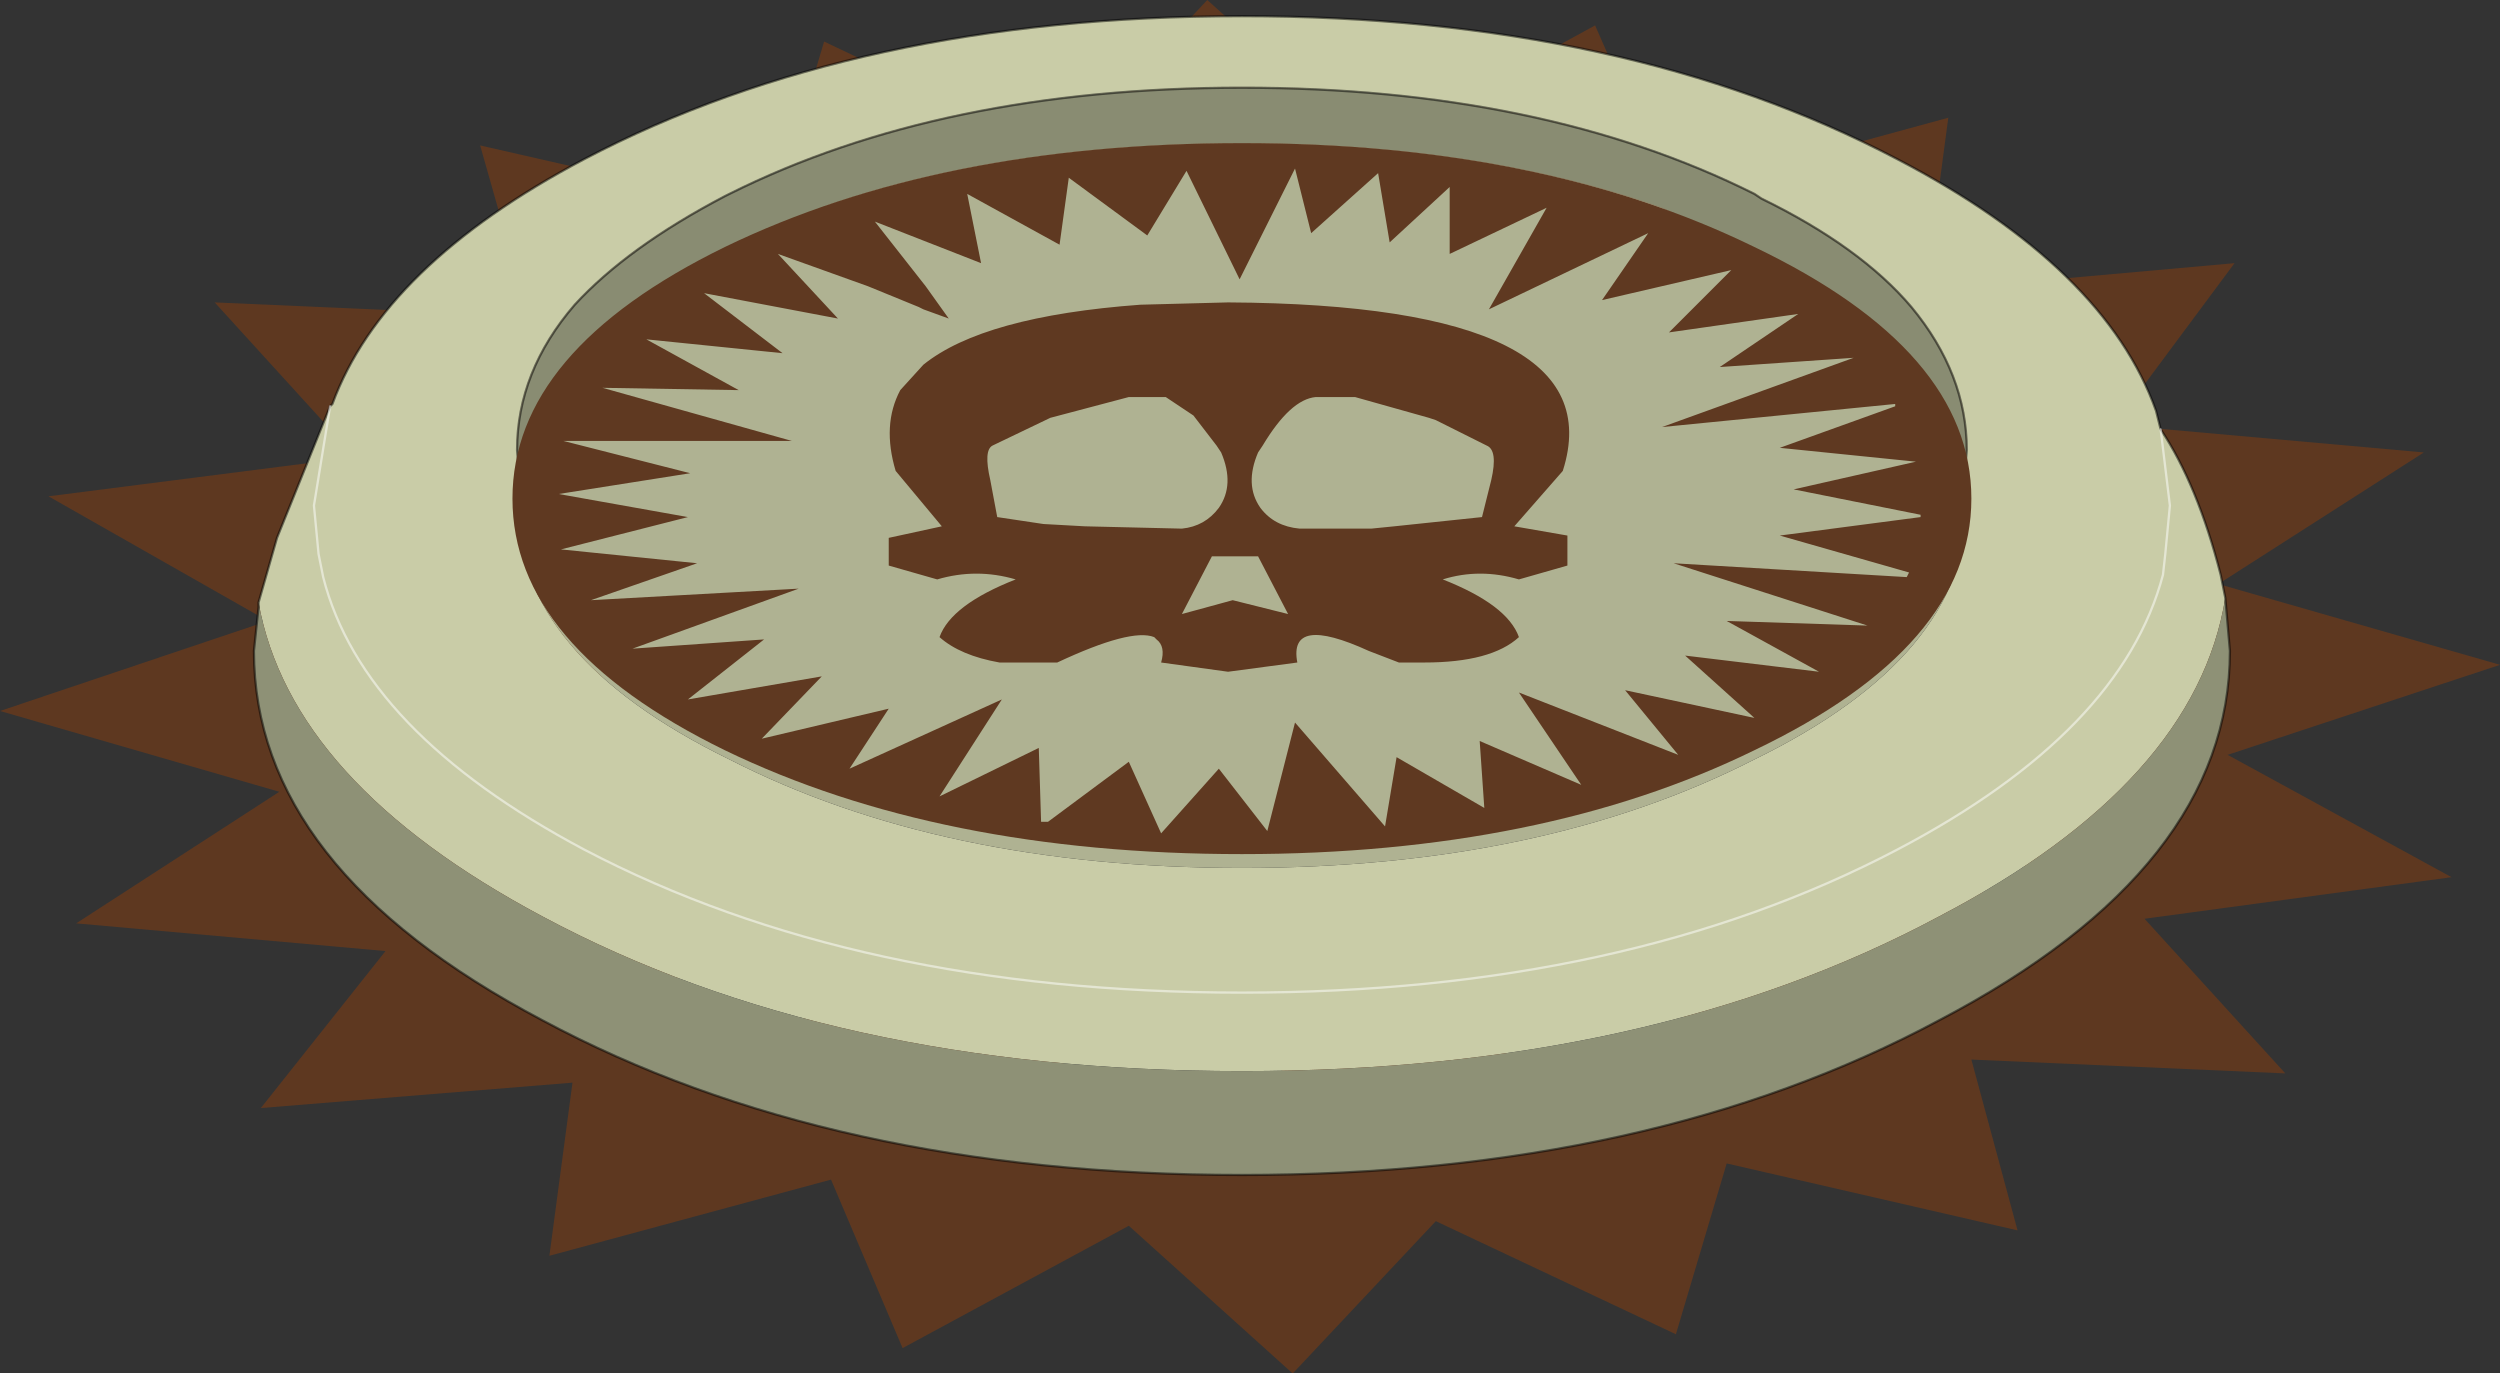 <?xml version="1.0" encoding="UTF-8" standalone="no"?>
<svg xmlns:xlink="http://www.w3.org/1999/xlink" height="29.75px" width="54.15px" xmlns="http://www.w3.org/2000/svg">
  <rect width="100%" height="100%" fill="#333333" stroke="none"/>
  <g transform="matrix(1.0, 0.0, 0.0, 1.0, 27.1, 14.85)">
    <path d="M15.1 -12.3 L14.6 -8.55 21.3 -9.15 18.7 -5.65 25.4 -5.05 20.95 -2.2 27.05 -0.45 21.15 1.5 26.0 4.15 19.35 5.05 22.4 8.4 15.6 8.1 16.6 11.8 10.3 10.35 9.2 14.05 4.0 11.6 0.9 14.9 -2.65 11.7 -7.55 14.35 -9.1 10.7 -15.2 12.35 -14.7 8.6 -21.45 9.15 -18.75 5.75 -25.45 5.15 -21.05 2.3 -27.1 0.55 -21.3 -1.4 -26.05 -4.1 -19.4 -4.95 -22.45 -8.3 -15.65 -8.0 -16.7 -11.7 -10.35 -10.25 -9.25 -13.95 -4.1 -11.5 -0.95 -14.85 2.6 -11.65 7.45 -14.3 9.05 -10.65 15.1 -12.3 M18.75 -2.05 L11.1 -3.45 12.9 -7.75 5.25 -6.35 2.1 -10.45 -2.65 -6.85 -9.6 -9.15 -9.55 -4.75 -17.6 -4.35 -12.8 -0.75 -19.0 2.15 -11.2 3.5 -13.05 7.85 -5.45 6.4 -2.25 10.55 2.5 6.95 9.4 9.25 9.3 4.8 17.4 4.4 12.6 0.85 18.75 -2.05" fill="#5e3820" fill-rule="evenodd" stroke="none"/>
    <path d="M-15.85 -4.5 L-15.9 -5.1 Q-15.9 -6.8 -14.65 -8.25 -13.5 -9.5 -11.4 -10.6 L-11.3 -10.65 Q-6.7 -12.95 -0.2 -12.95 6.3 -12.95 10.9 -10.65 L11.05 -10.55 Q13.2 -9.5 14.3 -8.2 15.5 -6.75 15.5 -5.1 L15.45 -4.5 Q15.1 -7.35 10.9 -9.45 L8.9 -10.35 Q4.95 -11.75 -0.2 -11.75 -5.3 -11.75 -9.2 -10.4 L-11.3 -9.45 Q-15.5 -7.35 -15.85 -4.5" fill="#898c72" fill-rule="evenodd" stroke="none"/>
    <path d="M15.45 -4.5 L15.5 -5.1 Q15.5 -6.75 14.3 -8.2 13.2 -9.5 11.05 -10.55 L10.9 -10.65 Q6.3 -12.95 -0.2 -12.95 -6.7 -12.95 -11.3 -10.65 L-11.4 -10.6 Q-13.5 -9.5 -14.65 -8.25 -15.9 -6.8 -15.9 -5.1 L-15.85 -4.5 -15.9 -3.9 Q-15.9 -0.65 -11.3 1.6 -6.7 3.95 -0.2 3.95 6.3 3.95 10.9 1.6 15.5 -0.65 15.5 -3.9 L15.45 -4.5 M-19.95 -6.05 L-19.9 -6.1 Q-18.8 -9.1 -14.45 -11.4 -8.55 -14.5 -0.2 -14.5 8.1 -14.5 14.0 -11.4 18.5 -9.05 19.6 -5.95 L19.7 -5.55 19.9 -3.9 19.8 -2.85 19.75 -2.4 Q18.85 1.0 14.0 3.55 8.1 6.65 -0.2 6.65 -8.55 6.65 -14.45 3.55 -19.25 1.0 -20.1 -2.35 L-20.2 -2.85 -20.3 -3.9 -19.95 -6.05 -20.3 -3.9 -20.2 -2.85 -20.1 -2.35 Q-19.25 1.0 -14.45 3.55 -8.55 6.65 -0.2 6.65 8.1 6.65 14.0 3.55 18.85 1.0 19.75 -2.4 L19.8 -2.85 19.9 -3.9 19.7 -5.55 Q20.5 -4.35 21.0 -2.4 L21.1 -1.9 Q20.45 2.1 14.9 5.0 8.65 8.35 -0.2 8.35 -9.1 8.35 -15.35 5.0 -20.8 2.1 -21.5 -1.8 L-21.1 -3.2 -19.95 -6.05" fill="#c9cca7" fill-rule="evenodd" stroke="none"/>
    <path d="M-15.85 -4.5 Q-15.5 -7.35 -11.3 -9.45 L-9.2 -10.4 Q-5.3 -11.75 -0.2 -11.75 4.95 -11.75 8.9 -10.35 L10.9 -9.45 Q15.1 -7.35 15.45 -4.5 L15.5 -3.9 Q15.5 -0.65 10.9 1.6 6.3 3.95 -0.2 3.95 -6.7 3.95 -11.3 1.6 -15.9 -0.65 -15.9 -3.9 L-15.85 -4.5" fill="#afb292" fill-rule="evenodd" stroke="none"/>
    <path d="M21.1 -1.9 L21.2 -0.75 Q21.2 3.95 14.9 7.25 8.65 10.6 -0.2 10.6 -9.1 10.6 -15.35 7.25 -21.6 3.95 -21.6 -0.75 L-21.5 -1.7 -21.5 -1.8 Q-20.8 2.1 -15.35 5.0 -9.1 8.35 -0.2 8.35 8.65 8.35 14.9 5.0 20.45 2.1 21.1 -1.9" fill="#8e9176" fill-rule="evenodd" stroke="none"/>
    <path d="M15.45 -4.5 L15.5 -5.1 Q15.5 -6.75 14.3 -8.2 13.2 -9.5 11.05 -10.55 L10.9 -10.65 Q6.3 -12.95 -0.2 -12.95 -6.7 -12.95 -11.3 -10.65 L-11.4 -10.6 Q-13.5 -9.5 -14.65 -8.25 -15.9 -6.8 -15.9 -5.1 L-15.85 -4.5 M19.7 -5.55 L19.6 -5.95 Q18.5 -9.05 14.0 -11.4 8.1 -14.5 -0.2 -14.5 -8.55 -14.5 -14.45 -11.4 -18.8 -9.1 -19.9 -6.1 L-19.95 -6.05 -21.1 -3.2 -21.5 -1.8 -21.5 -1.7 -21.6 -0.75 Q-21.6 3.95 -15.35 7.25 -9.1 10.6 -0.2 10.6 8.65 10.6 14.9 7.25 21.2 3.95 21.2 -0.75 L21.1 -1.9 21.0 -2.4 Q20.5 -4.35 19.7 -5.55" fill="none" stroke="#000000" stroke-linecap="round" stroke-linejoin="round" stroke-opacity="0.502" stroke-width="0.05"/>
    <path d="M-19.95 -6.05 L-20.3 -3.9 -20.2 -2.85 -20.1 -2.35 Q-19.25 1.0 -14.45 3.55 -8.55 6.65 -0.2 6.65 8.1 6.65 14.0 3.55 18.85 1.0 19.75 -2.4 L19.8 -2.85 19.9 -3.9 19.7 -5.55" fill="none" stroke="#ffffff" stroke-linecap="round" stroke-linejoin="round" stroke-opacity="0.502" stroke-width="0.05"/>
    <path d="M6.75 -4.65 L5.7 -3.45 6.85 -3.25 6.85 -2.6 5.8 -2.3 Q4.95 -2.55 4.15 -2.3 5.55 -1.75 5.8 -1.05 5.2 -0.5 3.75 -0.5 L3.2 -0.5 2.55 -0.75 Q0.8 -1.55 1.0 -0.5 L-0.5 -0.3 -1.95 -0.5 Q-1.85 -0.85 -2.05 -1.0 L-2.1 -1.05 Q-2.6 -1.25 -4.2 -0.5 L-4.75 -0.5 -5.45 -0.5 Q-6.3 -0.65 -6.75 -1.05 -6.5 -1.75 -5.1 -2.3 -5.95 -2.55 -6.8 -2.3 L-7.85 -2.6 -7.85 -3.2 -6.7 -3.45 -7.7 -4.65 Q-8.0 -5.65 -7.6 -6.4 L-7.1 -6.95 Q-5.8 -8.0 -2.4 -8.25 L-0.5 -8.3 Q7.9 -8.25 6.75 -4.65 M-0.85 -2.8 L-1.5 -1.55 -0.4 -1.85 0.8 -1.55 0.15 -2.8 -0.85 -2.8 M4.0 -5.75 L3.85 -5.8 2.25 -6.25 1.4 -6.25 Q0.85 -6.2 0.25 -5.2 L0.15 -5.05 Q-0.15 -4.35 0.2 -3.85 0.5 -3.45 1.05 -3.4 L1.6 -3.4 2.6 -3.4 3.1 -3.45 5.0 -3.65 5.2 -4.45 Q5.35 -5.1 5.1 -5.2 L4.9 -5.3 4.0 -5.75 M-0.25 -8.8 L-1.4 -11.15 -2.25 -9.75 -3.95 -11.0 -4.15 -9.55 -6.15 -10.65 -5.85 -9.15 -8.15 -10.05 -7.05 -8.65 -6.55 -7.95 -7.1 -8.15 -7.2 -8.2 -8.3 -8.65 -10.25 -9.35 -8.95 -7.95 -11.85 -8.5 -10.15 -7.2 -13.1 -7.5 -11.1 -6.4 -14.05 -6.45 -9.95 -5.3 -14.9 -5.3 -12.15 -4.6 -15.0 -4.15 -12.2 -3.65 -14.95 -2.95 -12.0 -2.65 -14.3 -1.85 -9.8 -2.1 -13.4 -0.8 -10.55 -1.0 -12.2 0.3 -9.3 -0.2 -10.6 1.15 -7.85 0.5 -8.7 1.8 -5.4 0.3 -6.75 2.4 -4.6 1.35 -4.55 2.95 -4.4 2.95 -2.65 1.65 -1.95 3.2 -0.7 1.8 0.35 3.15 0.95 0.8 2.9 3.05 3.15 1.55 5.05 2.65 4.95 1.2 7.15 2.15 5.8 0.15 9.25 1.5 8.1 0.1 10.9 0.7 9.4 -0.65 12.3 -0.3 10.3 -1.4 13.35 -1.3 9.15 -2.65 14.2 -2.35 14.25 -2.45 11.45 -3.25 14.5 -3.65 14.5 -3.7 11.75 -4.25 14.4 -4.85 11.45 -5.15 13.95 -6.05 13.95 -6.1 8.9 -5.6 13.05 -7.1 10.15 -6.9 11.85 -8.05 9.05 -7.65 10.4 -9.0 7.6 -8.35 8.6 -9.8 5.15 -8.15 6.4 -10.35 4.3 -9.35 4.3 -10.8 3.0 -9.6 2.75 -11.1 1.3 -9.8 0.95 -11.2 -0.25 -8.8 M10.9 -9.5 Q15.6 -7.25 15.6 -4.05 15.6 -0.85 10.9 1.4 6.3 3.65 -0.2 3.65 -6.75 3.65 -11.4 1.4 -16.0 -0.85 -16.0 -4.05 -16.0 -7.25 -11.4 -9.5 -6.75 -11.75 -0.2 -11.75 6.3 -11.75 10.9 -9.5 M-1.85 -6.25 L-2.65 -6.25 -4.35 -5.8 -5.6 -5.2 Q-5.8 -5.1 -5.65 -4.45 L-5.5 -3.65 -4.5 -3.5 -3.6 -3.45 -1.5 -3.4 Q-1.0 -3.45 -0.7 -3.85 -0.35 -4.35 -0.65 -5.05 L-0.75 -5.2 -1.25 -5.85 -1.85 -6.25" fill="#5f3921" fill-rule="evenodd" stroke="none"/>
  </g>
</svg>
